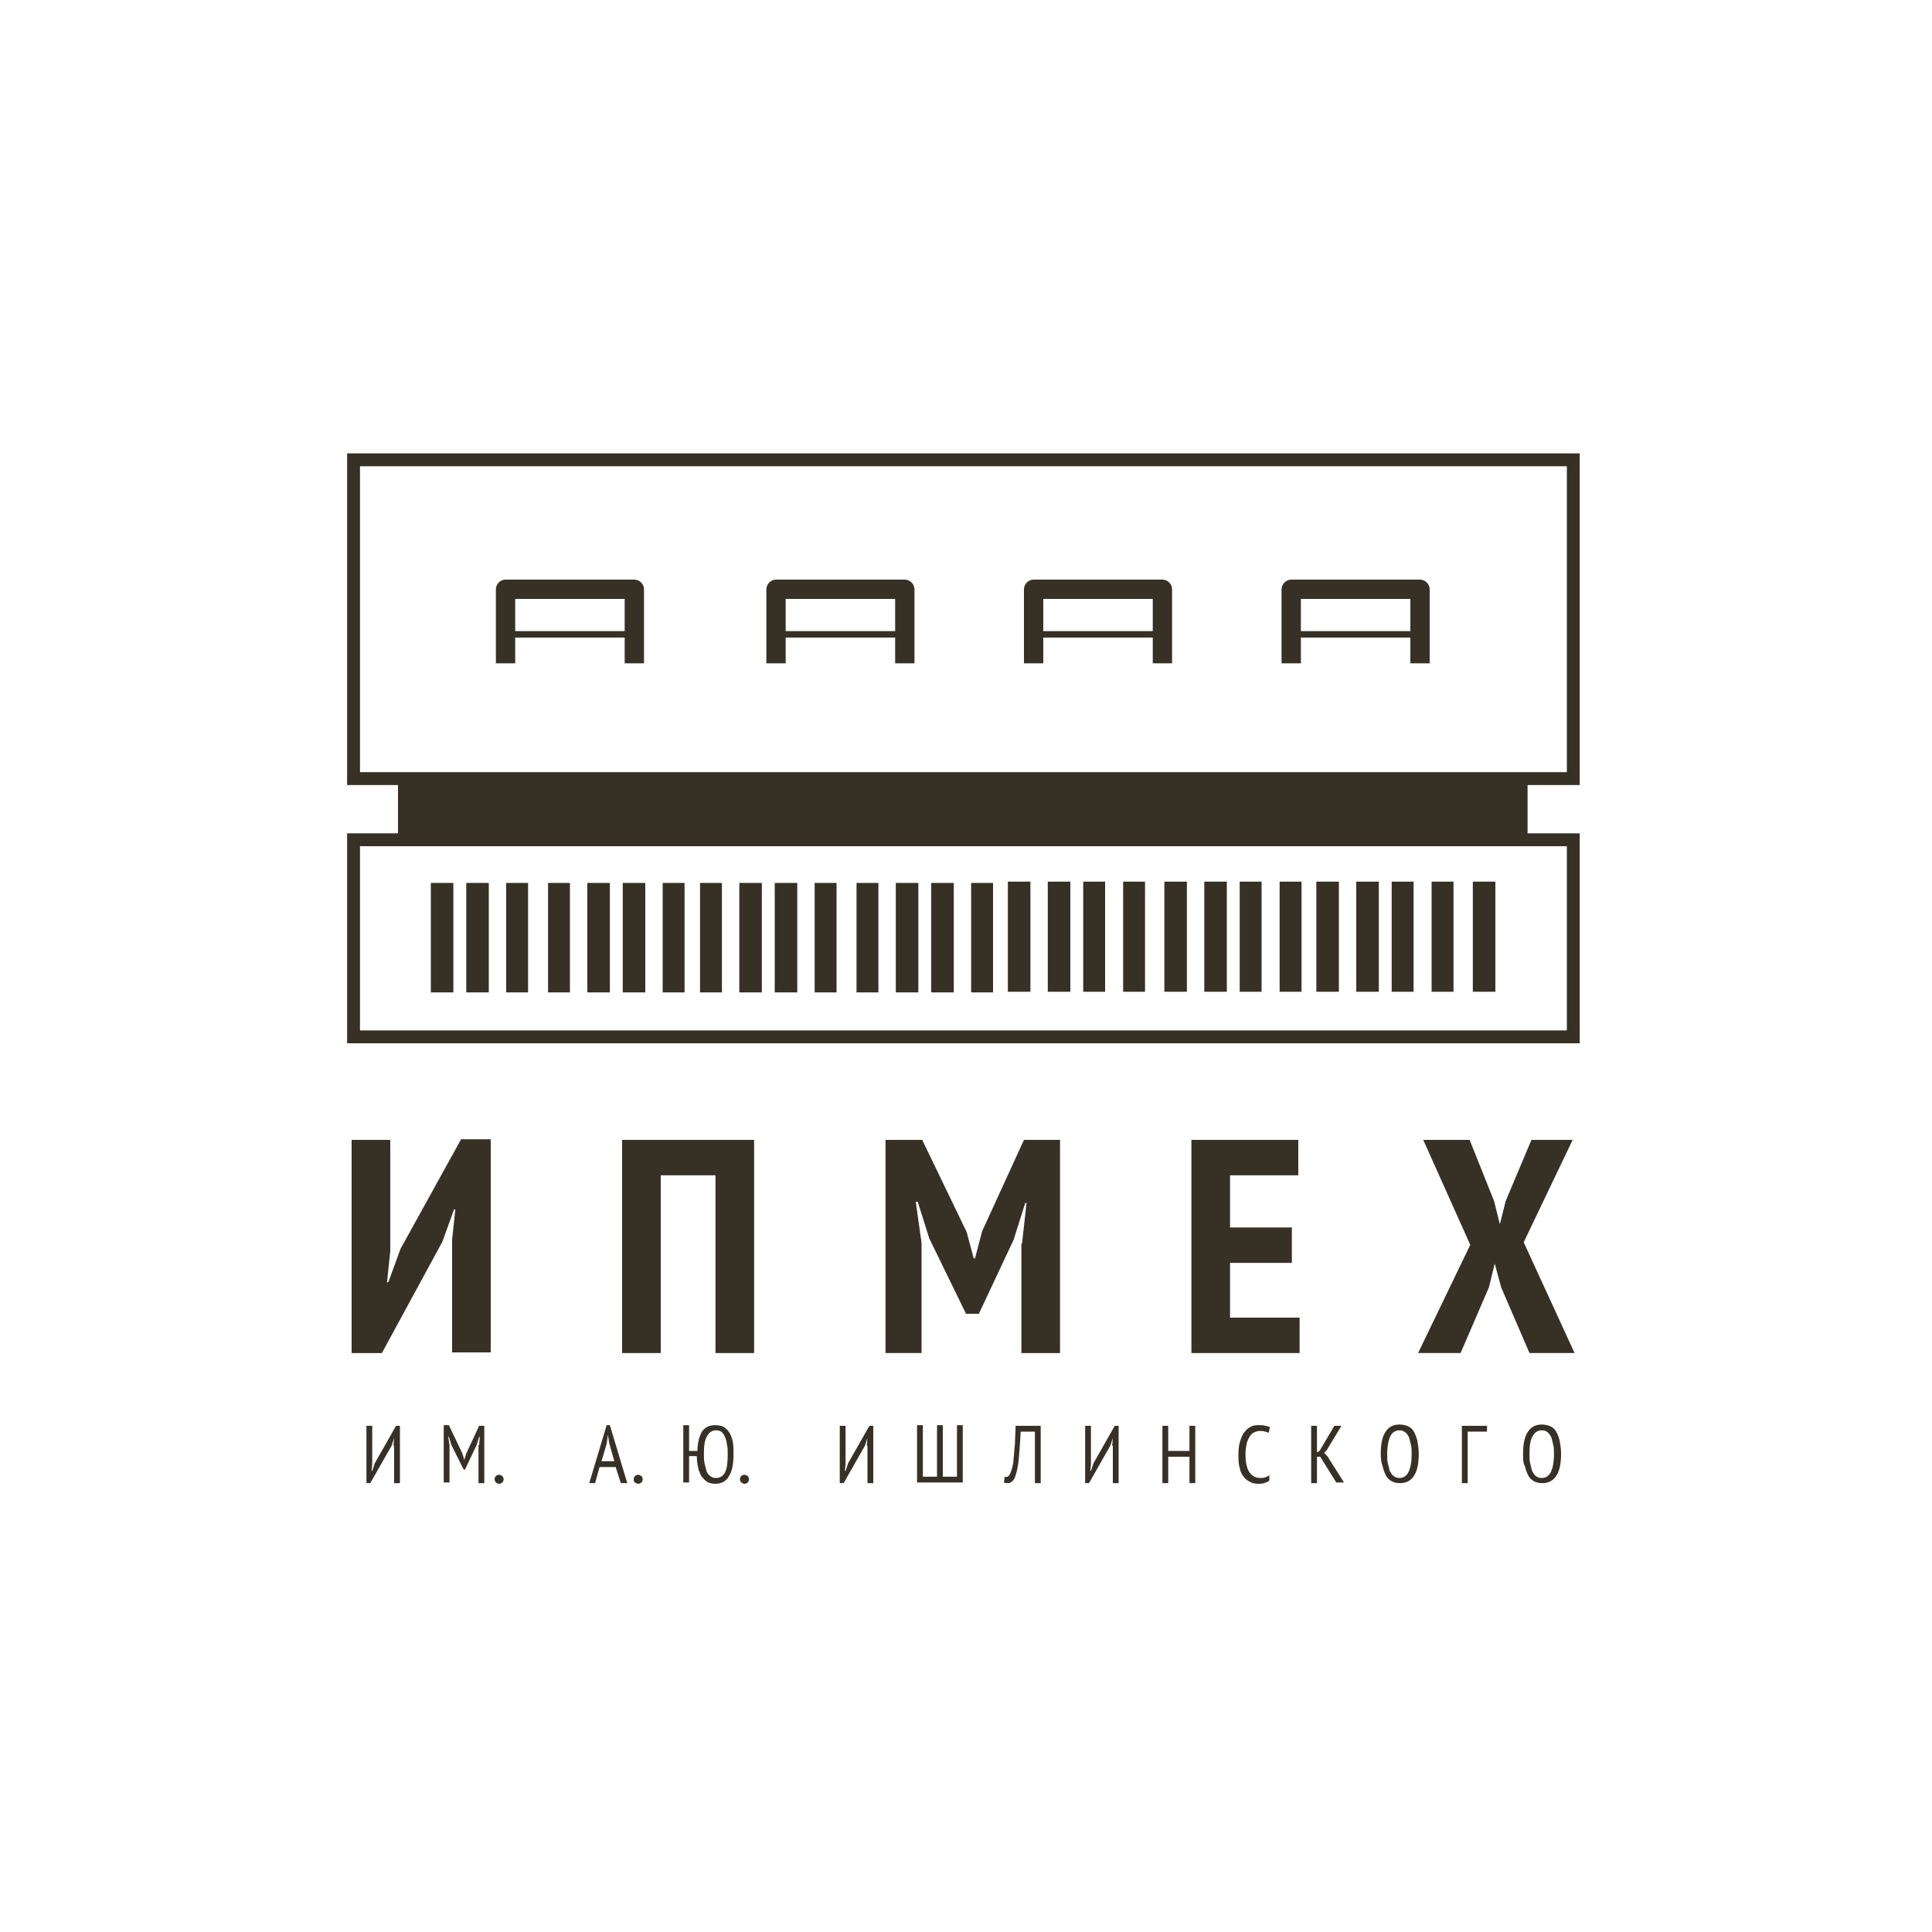 <?xml version="1.0" encoding="UTF-8" standalone="no"?>
<!-- Generator: Adobe Illustrator 19.0.1, SVG Export Plug-In . SVG Version: 6.00 Build 0)  -->
<svg id="Слой_1" xmlns="http://www.w3.org/2000/svg" xml:space="preserve" viewBox="0 0 300 300" baseProfile="tiny" version="1.2" y="0px" x="0px" xmlns:xlink="http://www.w3.org/1999/xlink">
<g fill="#373125">
	<path d="m70.2 192.5l0.5-4.7h-0.2l-1.8 5-9.4 17.3h-4.7v-33.1h6v17.3l-0.5 4.8h0.2l1.9-5.2 9.4-17h4.6v33.1h-6v-17.5z"/>
	<path d="m111.2 182.5h-8.6v27.6h-6v-33.1h20.5v33.1h-6v-27.6z"/>
	<path d="m158.7 193.1l0.7-6.3h-0.2l-1.8 5.7-5.4 11.5h-2l-5.7-11.7-1.8-5.7h-0.3l0.9 6.4v17.1h-5.6v-33.1h5.7l6.9 14.3 1.1 4.1h0.2l1.1-4.2 6.5-14.2h5.6v33.1h-6v-17z"/>
	<path d="m185 177h16.6v5.5h-10.6v8.1h9.6v5.5h-9.6v8.5h10.8v5.5h-16.8v-33.1z"/>
	<path d="m228.3 193.3l-7.3-16.3h7.2l3.8 9.5 0.9 3.6 0.9-3.6 4-9.5h6.4l-7.6 15.9 7.9 17.2h-7l-4.4-10.2-1-3.7-0.9 3.7-4.4 10.2h-6.6l8.1-16.8z"/>
</g>
<g fill="#373125">
	<path d="m61.1 224.5l0.1-1.2-0.4 1.2-3.3 5.8h-0.6v-8.9h0.9v5.9l-0.1 1.1h0.1l0.4-1.2 3.3-5.8h0.6v8.9h-0.9v-5.8z"/>
	<path d="m74.4 224.4l0.1-1.3h-0.1l-0.4 1.3-1.8 3.8h-0.2l-1.9-3.8-0.4-1.3h-0.1l0.2 1.3v5.8h-0.9v-8.9h0.8l2.1 4.4 0.3 1 0.3-1 2-4.3h0.8v8.9h-0.9v-5.9z"/>
	<path d="m76.8 229.7c0-0.2 0.1-0.4 0.2-0.5s0.3-0.2 0.5-0.2 0.3 0.1 0.5 0.2c0.1 0.1 0.2 0.3 0.2 0.5s-0.1 0.4-0.2 0.5-0.3 0.2-0.5 0.2-0.3-0.1-0.5-0.2c-0.1-0.1-0.2-0.3-0.2-0.5z"/>
	<path d="m95.6 227.8h-2.5l-0.7 2.5h-0.9l2.7-9h0.5l2.7 9h-1l-0.8-2.5zm-2.2-0.9h2l-0.8-2.8-0.2-1.3-0.2 1.4-0.8 2.7z"/>
	<path d="m98.4 229.7c0-0.2 0.1-0.4 0.2-0.5s0.3-0.2 0.5-0.2 0.3 0.1 0.5 0.2c0.1 0.1 0.2 0.3 0.2 0.5s-0.1 0.4-0.2 0.5-0.3 0.2-0.5 0.2-0.3-0.1-0.5-0.2c-0.2-0.1-0.2-0.3-0.2-0.5z"/>
	<path d="m107.1 225.3h1.2c0-1.3 0.3-2.3 0.7-3 0.5-0.7 1.1-1 2.1-1 0.5 0 1 0.1 1.3 0.3 0.4 0.2 0.6 0.5 0.9 0.9 0.2 0.4 0.4 0.9 0.5 1.4 0.1 0.6 0.1 1.2 0.1 1.9 0 1.5-0.2 2.6-0.7 3.4-0.4 0.8-1.2 1.2-2.1 1.2-0.5 0-0.9-0.1-1.3-0.3-0.3-0.2-0.6-0.5-0.9-0.9-0.2-0.4-0.4-0.8-0.5-1.3s-0.2-1.1-0.2-1.8h-1.2v4.1h-0.9v-8.9h0.9v4zm2.2 0.5c0 0.5 0 1 0.1 1.4l0.3 1.2c0.1 0.3 0.3 0.6 0.6 0.8 0.2 0.2 0.5 0.3 0.9 0.3 0.6 0 1.1-0.3 1.4-0.9s0.4-1.5 0.4-2.8c0-0.5 0-1-0.1-1.4-0.1-0.5-0.1-0.8-0.3-1.2-0.1-0.3-0.3-0.6-0.5-0.8s-0.5-0.3-0.9-0.3c-0.6 0-1.1 0.3-1.4 0.9-0.4 0.6-0.5 1.6-0.5 2.8z"/>
	<path d="m114.9 229.7c0-0.2 0.1-0.4 0.2-0.5s0.3-0.2 0.5-0.2 0.3 0.1 0.5 0.2c0.1 0.1 0.2 0.3 0.2 0.5s-0.1 0.4-0.2 0.5-0.3 0.2-0.5 0.2-0.3-0.1-0.5-0.2c-0.1-0.1-0.2-0.3-0.2-0.5z"/>
	<path d="m134.6 224.5l0.1-1.2-0.4 1.2-3.3 5.8h-0.6v-8.9h0.9v5.9l-0.1 1.1h0.1l0.4-1.2 3.3-5.8h0.6v8.9h-0.9v-5.8z"/>
	<path d="m142.4 230.2v-8.9h0.9v8h2.2v-8h0.9v8h2.2v-8h0.9v8.9h-7.1z"/>
	<path d="m160.5 222.3h-2c-0.1 1.7-0.2 3.1-0.3 4.2s-0.3 2-0.5 2.6c-0.1 0.4-0.3 0.7-0.5 0.9s-0.5 0.3-0.7 0.3-0.5 0-0.6-0.1l0.1-0.9c0.2 0.1 0.3 0 0.5 0 0.1-0.1 0.3-0.3 0.4-0.6 0.1-0.2 0.2-0.5 0.3-0.9s0.2-0.9 0.2-1.5c0.1-0.6 0.1-1.3 0.2-2.1 0-0.8 0.1-1.8 0.1-2.8h3.9v8.9h-0.9v-8z"/>
	<path d="m172.7 224.5l0.1-1.2-0.4 1.2-3.3 5.8h-0.6v-8.9h0.9v5.9l-0.1 1.1h0.1l0.4-1.2 3.3-5.8h0.6v8.9h-0.9v-5.8z"/>
	<path d="m184.7 226.2h-3.3v4.1h-0.9v-8.9h0.9v3.9h3.3v-3.9h0.9v8.9h-0.9v-4.1z"/>
	<path d="m197.1 229.9c-0.2 0.2-0.5 0.3-0.8 0.4s-0.7 0.1-1 0.1c-0.4 0-0.9-0.1-1.2-0.3-0.4-0.2-0.7-0.4-1-0.8s-0.5-0.8-0.6-1.4c-0.2-0.6-0.2-1.3-0.2-2.1s0.1-1.6 0.3-2.1c0.2-0.6 0.4-1.1 0.7-1.4 0.3-0.4 0.6-0.6 1-0.8s0.8-0.2 1.2-0.2 0.7 0 1 0.1 0.5 0.1 0.7 0.2l-0.2 0.9c-0.2-0.1-0.4-0.2-0.6-0.2-0.2-0.1-0.5-0.1-0.8-0.1s-0.6 0.1-0.8 0.2c-0.3 0.1-0.5 0.3-0.7 0.6s-0.4 0.7-0.5 1.1c-0.1 0.5-0.2 1-0.2 1.7 0 1.2 0.2 2.2 0.6 2.8s1 0.9 1.7 0.9c0.3 0 0.5 0 0.8-0.1l0.6-0.3v0.8z"/>
	<path d="m205 226.2h-0.5v4.1h-0.9v-8.9h0.9v4.1l0.4-0.2 2.3-3.9h1.1l-2.3 3.8-0.4 0.4 0.5 0.5 2.6 4.1h-1.2l-2.5-4z"/>
	<path d="m214.4 225.8c0-1.5 0.2-2.6 0.7-3.4s1.2-1.2 2.2-1.2c0.5 0 1 0.1 1.4 0.3s0.7 0.5 0.9 0.9 0.4 0.9 0.5 1.4c0.1 0.6 0.2 1.2 0.2 1.9 0 1.5-0.2 2.6-0.7 3.4s-1.2 1.2-2.2 1.2c-0.5 0-1-0.1-1.3-0.3-0.4-0.2-0.7-0.5-0.9-0.9s-0.4-0.9-0.5-1.4c-0.2-0.5-0.3-1.2-0.3-1.9zm1 0c0 0.5 0 1 0.1 1.4l0.3 1.2c0.2 0.3 0.3 0.6 0.6 0.8s0.5 0.3 0.9 0.3c0.6 0 1.1-0.3 1.4-0.9s0.5-1.5 0.5-2.8c0-0.5 0-1-0.1-1.4l-0.3-1.2c-0.2-0.3-0.3-0.6-0.6-0.8s-0.5-0.3-0.9-0.3c-0.6 0-1.1 0.3-1.4 0.9s-0.5 1.6-0.5 2.8z"/>
	<path d="m230.8 222.3h-2.9v8h-0.9v-8.9h3.9v0.9z"/>
	<path d="m236.5 225.8c0-1.5 0.2-2.6 0.7-3.4s1.2-1.2 2.2-1.2c0.5 0 1 0.1 1.4 0.3s0.7 0.5 0.9 0.9 0.4 0.9 0.5 1.4c0.1 0.6 0.2 1.2 0.2 1.9 0 1.5-0.2 2.6-0.7 3.4s-1.2 1.2-2.2 1.2c-0.5 0-1-0.1-1.3-0.3-0.4-0.2-0.7-0.5-0.9-0.9s-0.4-0.9-0.5-1.4c-0.3-0.5-0.3-1.2-0.3-1.9zm1 0c0 0.5 0 1 0.1 1.4l0.3 1.2c0.2 0.3 0.3 0.6 0.6 0.8 0.2 0.2 0.5 0.3 0.9 0.3 0.6 0 1.1-0.3 1.4-0.9s0.5-1.5 0.5-2.8c0-0.5 0-1-0.1-1.4l-0.3-1.2c-0.2-0.3-0.3-0.6-0.6-0.8-0.2-0.2-0.5-0.3-0.9-0.3-0.6 0-1.1 0.3-1.4 0.9-0.4 0.6-0.5 1.6-0.5 2.8z"/>
</g>
<path d="m245.3 121.9h-191.4v-51.5h191.4v51.5zm-189.4-2h187.4v-47.5h-187.4v47.5z" fill="#373125"/>
<path d="m245.3 162h-191.4v-32.6h191.4v32.6zm-189.4-2h187.4v-28.6h-187.4v28.6z" fill="#373125"/>
<rect y="120" x="61.8" height="9.5" width="175.4" fill="#373125"/>
<g fill="#373125">
	<polygon points="70.4 137.1 66.9 137.1 66.9 154.1 70.4 154.1"/>
	<polygon points="75.9 137.1 72.4 137.1 72.4 154.1 75.9 154.1"/>
	<polygon points="82 137.1 78.6 137.1 78.6 154.1 82 154.1"/>
	<polygon points="88.5 137.1 85.1 137.1 85.1 154.1 88.5 154.1"/>
	<polygon points="94.7 137.1 91.2 137.1 91.2 154.1 94.7 154.1"/>
	<polygon points="100.2 137.1 96.7 137.1 96.7 154.1 100.2 154.1"/>
	<polygon points="106.3 137.1 102.9 137.1 102.9 154.1 106.3 154.1"/>
	<polygon points="112.1 137.1 108.7 137.1 108.7 154.1 112.1 154.1"/>
	<polygon points="118.3 137.1 114.8 137.1 114.8 154.1 118.3 154.1"/>
	<polygon points="123.8 137.1 120.3 137.1 120.3 154.1 123.8 154.1"/>
	<polygon points="129.9 137.1 126.5 137.1 126.5 154.1 129.9 154.1"/>
	<polygon points="136.4 137.1 133 137.1 133 154.1 136.4 154.1"/>
	<polygon points="142.6 137.1 139.1 137.1 139.1 154.1 142.6 154.1"/>
	<polygon points="148.1 137.1 144.6 137.1 144.6 154.1 148.1 154.1"/>
	<polygon points="154.2 137.1 150.8 137.1 150.8 154.1 154.2 154.1"/>
	<polygon points="160 136.9 156.5 136.9 156.5 154 160 154"/>
	<polygon points="166.2 136.9 162.7 136.9 162.7 154 166.2 154"/>
	<polygon points="171.6 136.9 168.2 136.9 168.2 154 171.6 154"/>
	<polygon points="177.8 136.9 174.4 136.9 174.4 154 177.8 154"/>
	<polygon points="184.3 136.9 180.8 136.9 180.8 154 184.3 154"/>
	<polygon points="190.5 136.9 187 136.9 187 154 190.5 154"/>
	<polygon points="195.9 136.9 192.5 136.9 192.5 154 195.9 154"/>
	<polygon points="202.1 136.9 198.7 136.9 198.7 154 202.1 154"/>
	<polygon points="207.9 136.9 204.4 136.9 204.4 154 207.9 154"/>
	<polygon points="214.1 136.9 210.6 136.9 210.6 154 214.1 154"/>
	<polygon points="219.5 136.9 216.1 136.9 216.1 154 219.5 154"/>
	<polygon points="225.7 136.9 222.3 136.9 222.3 154 225.7 154"/>
	<polygon points="232.2 136.9 228.7 136.9 228.7 154 232.2 154"/>
</g>
<g fill="#373125">
	<path d="m142 103h-3v-10h-17v10h-3v-11.5c0-0.8 0.7-1.5 1.5-1.5h20c0.8 0 1.5 0.7 1.5 1.5v11.5z"/>
	<path d="m100 103h-3v-10h-17v10h-3v-11.5c0-0.8 0.7-1.5 1.5-1.5h20c0.8 0 1.5 0.7 1.5 1.5v11.5z"/>
	<path d="m182 103h-3v-10h-17v10h-3v-11.5c0-0.8 0.7-1.5 1.5-1.5h20c0.8 0 1.5 0.7 1.5 1.5v11.5z"/>
	<path d="m222 103h-3v-10h-17v10h-3v-11.5c0-0.8 0.7-1.5 1.5-1.5h20c0.8 0 1.5 0.7 1.5 1.5v11.5z"/>
	<rect y="98" x="79" height="1" width="20"/>
	<rect y="98" x="120" height="1" width="20"/>
	<rect y="98" x="161" height="1" width="20"/>
	<rect y="98" x="201" height="1" width="20"/>
</g>
</svg>
